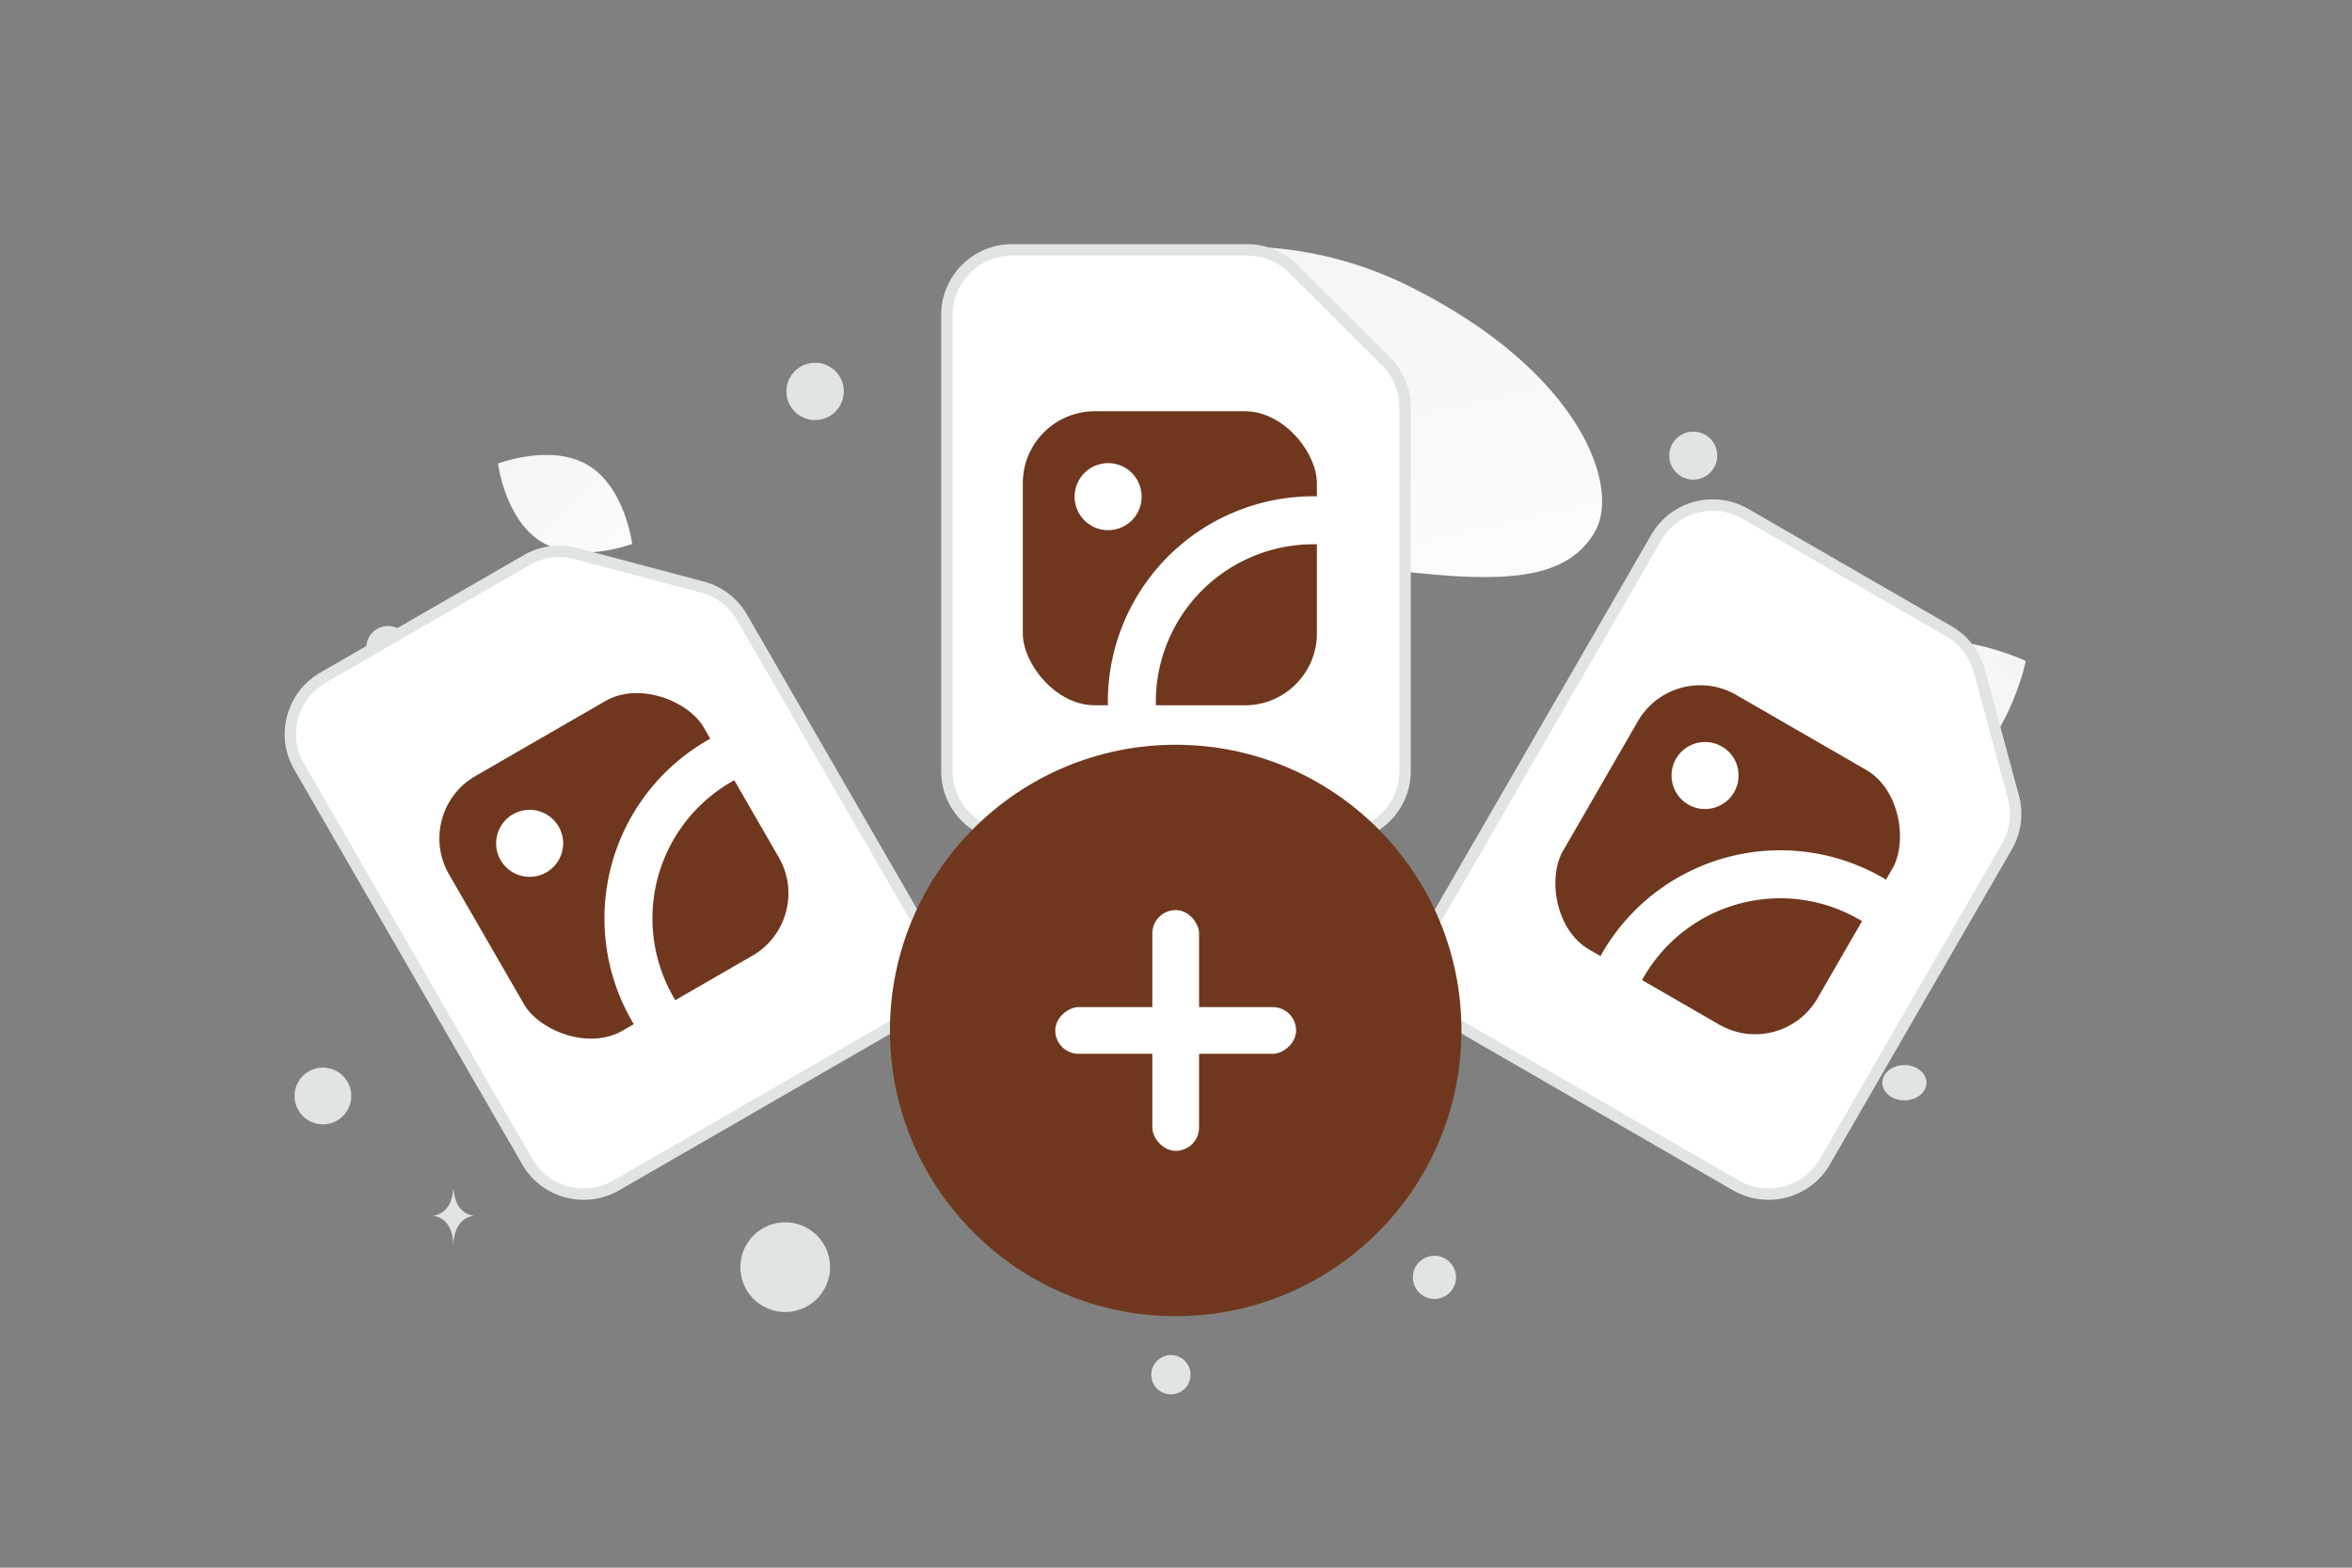 <svg width="900" height="600" viewBox="0 0 900 600" fill="none" xmlns="http://www.w3.org/2000/svg"><rect x="0" y="0" width="900" height="600" fill="#808080" stroke="none"/><path fill="transparent" d="M0 0h900v600H0z"/><path d="M610.449 203.229c-9.692 17.296-30.916 19.672-64.92 16.385-25.572-2.476-48.893-4.392-74.468-18.336-17.9-9.753-32.07-22.948-42.412-35.764-11.207-13.883-26.85-29.728-19.181-45.47 10.538-21.624 71.48-39.837 130.656-10.054 65.006 32.727 79.805 76.335 70.325 93.239z" fill="url(#a)"/><path d="M743.499 300.415c-24.472 12.14-56.953-3.47-56.953-3.47s7.219-35.284 31.704-47.406c24.472-12.14 56.94 3.452 56.94 3.452s-7.219 35.285-31.691 47.424z" fill="url(#b)"/><path d="M207.395 207.515c14.168 8.491 34.495.642 34.495.642s-2.658-21.615-16.835-30.097c-14.168-8.491-34.487-.651-34.487-.651s2.658 21.614 16.827 30.106z" fill="url(#c)"/><circle cx="672.607" cy="362.106" r="13.362" transform="rotate(180 672.607 362.106)" fill="#6f381e"/><circle cx="225.027" cy="268.943" r="11" transform="rotate(180 225.027 268.943)" fill="#6f381e"/><circle r="12.527" transform="matrix(-1 0 0 1 226.554 413.018)" fill="#6f381e"/><circle r="5.846" transform="matrix(-1 0 0 1 641.657 257.931)" fill="#6f381e"/><circle r="7.516" transform="matrix(-1 0 0 1 448.056 526.146)" fill="#E1E4E5"/><circle r="10.857" transform="matrix(-1 0 0 1 123.558 419.459)" fill="#E1E4E5"/><circle r="8.263" transform="matrix(-1 0 0 1 548.897 488.876)" fill="#E1E4E5"/><circle r="9.187" transform="matrix(-1 0 0 1 647.927 174.376)" fill="#E1E4E5"/><circle r="8.249" transform="scale(1 -1) rotate(-75 -87.279 -220.643)" fill="#E1E4E5"/><circle r="10.974" transform="matrix(-1 0 0 1 311.897 149.802)" fill="#E1E4E5"/><ellipse rx="8.442" ry="6.753" transform="matrix(-1 0 0 1 728.714 414.388)" fill="#E1E4E5"/><circle r="17.169" transform="scale(1 -1) rotate(-75 -165.785 -438.28)" fill="#E1E4E5"/><path d="M647.78 404.267h.221c1.308 18.529 15.088 18.814 15.088 18.814s-15.196.297-15.196 21.707c0-21.41-15.195-21.707-15.195-21.707s13.774-.285 15.082-18.814zm-474.337 50.826h.115c.684 10.06 7.888 10.215 7.888 10.215s-7.944.161-7.944 11.785c0-11.624-7.944-11.785-7.944-11.785s7.201-.155 7.885-10.215z" fill="#E1E4E5"/><path fill-rule="evenodd" clip-rule="evenodd" d="m530.305 138.186-35.414-35.257a25.11 25.11 0 0 0-17.707-7.306h-89.813c-13.838 0-25.046 11.158-25.046 24.934v174.54c0 13.776 11.208 24.934 25.046 24.934h125.227c13.838 0 25.046-11.158 25.046-24.934V155.814a24.887 24.887 0 0 0-7.339-17.628z" fill="#fff" stroke="#E1E4E5" stroke-width="4.374"/><rect x="382.196" y="148.219" width="130.904" height="130.904" rx="36.729" fill="#6f381e" stroke="#fff" stroke-width="18.364" stroke-linecap="round" stroke-linejoin="round"/><path d="M426.586 187.5a3.64 3.64 0 1 1-5.119 0 3.652 3.652 0 0 1 5.145 0m86.487 12.428a69.482 69.482 0 0 0-79.995 69.196c.02 3.348.287 6.691.798 10.001" stroke="#fff" stroke-width="18.364" stroke-linecap="round" stroke-linejoin="round"/><path fill-rule="evenodd" clip-rule="evenodd" d="m770.432 305.009-13.041-48.241a25.11 25.11 0 0 0-11.682-15.18l-77.781-44.907c-11.983-6.919-27.269-2.86-34.157 9.071l-87.269 151.155c-6.888 11.931-2.761 27.198 9.223 34.117l108.45 62.613c11.983 6.919 27.269 2.86 34.157-9.07l69.641-120.622a24.888 24.888 0 0 0 2.459-18.936z" fill="#fff" stroke="#E1E4E5" stroke-width="4.374"/><rect x="637.148" y="239.642" width="130.904" height="130.904" rx="36.729" transform="rotate(30 637.148 239.642)" fill="#6f381e" stroke="#fff" stroke-width="18.364" stroke-linecap="round" stroke-linejoin="round"/><path d="M655.951 295.855a3.64 3.64 0 1 1-7.117.476 3.64 3.64 0 0 1 2.684-3.035 3.653 3.653 0 0 1 4.455 2.572m68.687 54.007a69.485 69.485 0 0 0-103.876 19.928 68.216 68.216 0 0 0-4.309 9.06" stroke="#fff" stroke-width="18.364" stroke-linecap="round" stroke-linejoin="round"/><path fill-rule="evenodd" clip-rule="evenodd" d="m268.756 224.688-48.298-12.826a25.113 25.113 0 0 0-18.988 2.526l-77.78 44.907c-11.984 6.919-16.111 22.186-9.223 34.116l87.27 151.156c6.888 11.93 22.173 15.989 34.157 9.07l108.45-62.613c11.984-6.919 16.111-22.186 9.223-34.117l-69.641-120.622a24.888 24.888 0 0 0-15.17-11.597z" fill="#fff" stroke="#E1E4E5" stroke-width="4.374"/><rect x="145.505" y="307.432" width="130.904" height="130.904" rx="36.729" transform="rotate(-30 145.505 307.432)" fill="#6f381e" stroke="#fff" stroke-width="18.364" stroke-linecap="round" stroke-linejoin="round"/><path d="M203.588 319.255a3.639 3.639 0 1 1-4.432 2.559 3.652 3.652 0 0 1 4.455-2.572m81.115-32.481a69.489 69.489 0 0 0-40.406 41.956 69.487 69.487 0 0 0 5.726 57.967 68.318 68.318 0 0 0 5.692 8.262" stroke="#fff" stroke-width="18.364" stroke-linecap="round" stroke-linejoin="round"/><circle cx="449.884" cy="394.39" r="109.344" fill="#6f381e"/><rect x="440.944" y="348.314" width="17.88" height="92.152" rx="8.94" fill="#fff"/><rect x="495.959" y="385.45" width="17.88" height="92.152" rx="8.94" transform="rotate(90 495.959 385.45)" fill="#fff"/><defs><linearGradient id="a" x1="545.162" y1="315.322" x2="458.783" y2="-72.831" gradientUnits="userSpaceOnUse"><stop stop-color="#fff"/><stop offset="1" stop-color="#EEE"/></linearGradient><linearGradient id="b" x1="649.524" y1="338.281" x2="851.37" y2="178.62" gradientUnits="userSpaceOnUse"><stop stop-color="#fff"/><stop offset="1" stop-color="#EEE"/></linearGradient><linearGradient id="c" x1="262.222" y1="234.849" x2="148.219" y2="128.925" gradientUnits="userSpaceOnUse"><stop stop-color="#fff"/><stop offset="1" stop-color="#EEE"/></linearGradient></defs></svg>